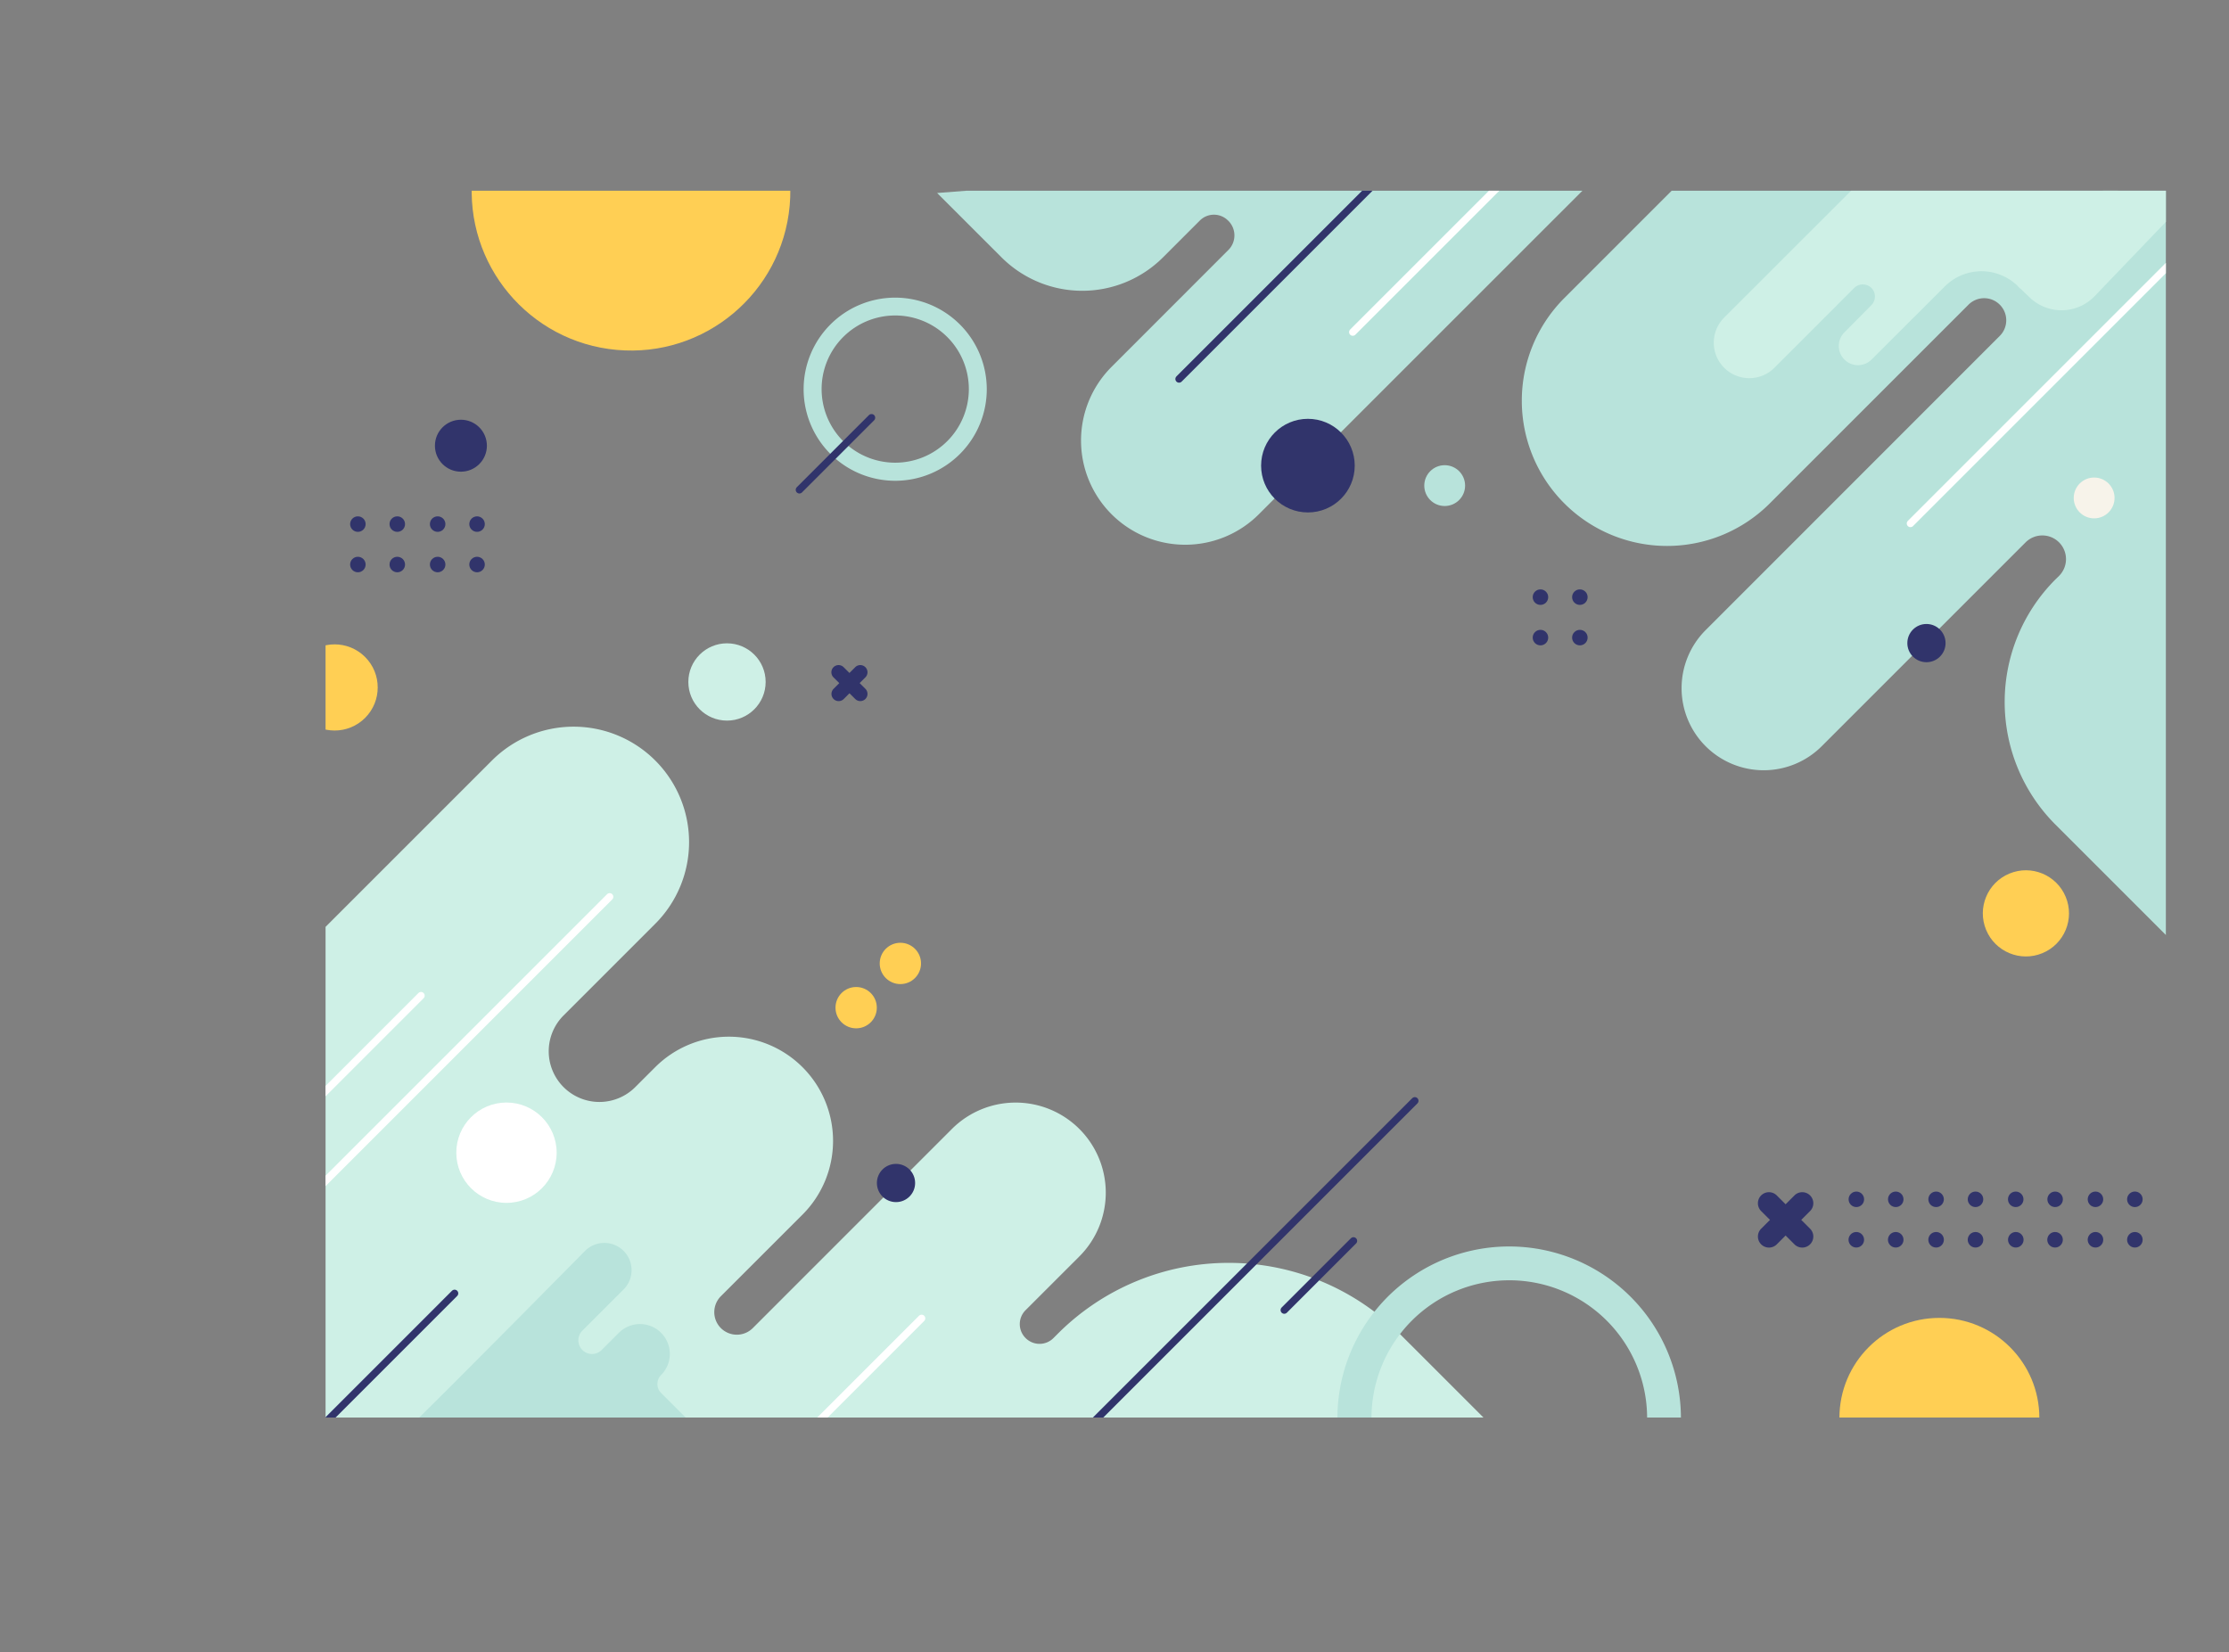 <svg xmlns="http://www.w3.org/2000/svg" xmlns:xlink="http://www.w3.org/1999/xlink" viewBox="0 0 908.41 673.32"><rect x="0" y="0" width="908.41" height="673.32" fill="#808080" stroke="none"/><defs><clipPath id="clip-path" transform="translate(132.68 77.74)"><rect width="750" height="500" fill="none"/></clipPath></defs><g id="OBJECTS"><g clip-path="url(#clip-path)"><line x1="83.47" y1="0.5" x2="46.31" y2="0.5" fill="none" stroke="#606060" stroke-miterlimit="10"/><path d="M249.24.92l26.23,26.22a46.56,46.56,0,0,0,65.84,0l15-15a8.12,8.12,0,0,1,11.48,0l.15.14a8.38,8.38,0,0,1,0,11.86L320.32,71.79a42.47,42.47,0,0,0,0,60.05h0a42.45,42.45,0,0,0,60.05,0L525.86-13.64l32,4.37-53,53a59.18,59.18,0,0,0,0,83.71h0a59.2,59.2,0,0,0,83.71,0l81-81a9,9,0,0,1,12.74,0h0a9,9,0,0,1,0,12.73L562.44,179.08a33.45,33.45,0,0,0,0,47.32h0a33.46,33.46,0,0,0,47.31,0l83.08-83.08a9.65,9.65,0,0,1,13.65,0h0a9.67,9.67,0,0,1,0,13.65L705,158.42a70.66,70.66,0,0,0,0,99.92l62,62V-39.08" transform="translate(132.68 77.74)" fill="#b8e3db"/><circle cx="124.49" cy="0.21" r="64.93" transform="translate(245.76 201.91) rotate(-84.84)" fill="#ffcf54"/><circle cx="790.38" cy="577.88" r="40.74" fill="#ffcf54"/><path d="M232.16,43.57a37.32,37.32,0,1,0,37.31,37.31A37.36,37.36,0,0,0,232.16,43.57Zm0,67.27a30,30,0,1,1,30-30A30,30,0,0,1,232.16,110.84Z" transform="translate(132.68 77.74)" fill="#b8e3db"/><circle cx="692.96" cy="294.53" r="17.56" transform="translate(72.72 365.34) rotate(-22.5)" fill="#ffcf54"/><circle cx="348.92" cy="410.7" r="8.42" fill="#ffcf54"/><circle cx="366.94" cy="392.67" r="8.42" fill="#ffcf54"/><circle cx="3.69" cy="202.45" r="17.56" transform="translate(-9.39 139.64) rotate(-45)" fill="#ffcf54"/><path d="M-14.19,314.22l82-82a47.05,47.05,0,0,1,66.55,0h0a47.05,47.05,0,0,1,0,66.55L97,336.13a20.65,20.65,0,0,0,0,29.21h0a20.65,20.65,0,0,0,29.21,0l8.12-8.11a42.46,42.46,0,0,1,60.06,0h0a42.48,42.48,0,0,1,0,60.06l-33.28,33.27a9.2,9.2,0,0,0,0,13h0a9.2,9.2,0,0,0,13,0l81.15-81.16a36.74,36.74,0,0,1,51.95,0h0a36.73,36.73,0,0,1,0,51.94l-21.92,21.91a8,8,0,0,0,0,11.36h0a8,8,0,0,0,11.37,0l1.81-1.81a98.44,98.44,0,0,1,139.21,0l37.52,37.52H-132.68S-6.89,321.52-14.19,314.22Z" transform="translate(132.68 77.74)" fill="#cef0e6"/><path d="M585.05,409.49h0a4.51,4.51,0,0,1,6.38,0L605,423.05a4.5,4.5,0,0,1,0,6.37h0a4.5,4.5,0,0,1-6.37,0l-13.57-13.56A4.52,4.52,0,0,1,585.05,409.49Z" transform="translate(132.68 77.74)" fill="#31346b"/><path d="M605,409.49h0a4.5,4.5,0,0,1,0,6.37l-13.56,13.56a4.51,4.51,0,0,1-6.38,0h0a4.52,4.52,0,0,1,0-6.37l13.57-13.56A4.5,4.5,0,0,1,605,409.49Z" transform="translate(132.68 77.74)" fill="#31346b"/><path d="M207,194.19h0a2.93,2.93,0,0,1,4.14,0L220,203a2.93,2.93,0,0,1,0,4.15h0a2.93,2.93,0,0,1-4.14,0L207,198.33A2.92,2.92,0,0,1,207,194.19Z" transform="translate(132.68 77.74)" fill="#31346b"/><path d="M220,194.19h0a2.92,2.92,0,0,1,0,4.14l-8.82,8.83a2.93,2.93,0,0,1-4.14,0h0a2.93,2.93,0,0,1,0-4.15l8.82-8.82A2.93,2.93,0,0,1,220,194.19Z" transform="translate(132.68 77.74)" fill="#31346b"/><circle cx="533.03" cy="189.78" r="19.08" fill="#31346b"/><circle cx="105.85" cy="653.47" r="7.51" fill="#31346b"/><circle cx="187.84" cy="181.66" r="10.59" fill="#31346b"/><circle cx="627.8" cy="243.38" r="3.16" fill="#31346b"/><circle cx="627.8" cy="259.87" r="3.16" fill="#31346b"/><circle cx="643.86" cy="243.38" r="3.16" fill="#31346b"/><circle cx="643.86" cy="259.87" r="3.16" fill="#31346b"/><circle cx="178.36" cy="213.61" r="3.16" fill="#31346b"/><circle cx="178.36" cy="230.09" r="3.16" fill="#31346b"/><circle cx="194.42" cy="213.61" r="3.16" fill="#31346b"/><circle cx="194.42" cy="230.09" r="3.16" fill="#31346b"/><circle cx="145.85" cy="213.61" r="3.16" fill="#31346b"/><circle cx="145.85" cy="230.09" r="3.16" fill="#31346b"/><circle cx="161.91" cy="213.61" r="3.16" fill="#31346b"/><circle cx="161.91" cy="230.09" r="3.16" fill="#31346b"/><circle cx="789.04" cy="488.81" r="3.16" fill="#31346b"/><path d="M659.52,427.56a3.16,3.16,0,1,1-3.16-3.16A3.15,3.15,0,0,1,659.52,427.56Z" transform="translate(132.68 77.74)" fill="#31346b"/><circle cx="805.1" cy="488.81" r="3.16" fill="#31346b"/><path d="M675.58,427.56a3.16,3.16,0,1,1-3.16-3.16A3.16,3.16,0,0,1,675.58,427.56Z" transform="translate(132.68 77.74)" fill="#31346b"/><circle cx="756.54" cy="488.81" r="3.16" fill="#31346b"/><path d="M627,427.56a3.16,3.16,0,1,1-3.15-3.16A3.15,3.15,0,0,1,627,427.56Z" transform="translate(132.68 77.74)" fill="#31346b"/><circle cx="772.6" cy="488.81" r="3.16" fill="#31346b"/><path d="M643.07,427.56a3.16,3.16,0,1,1-3.15-3.16A3.15,3.15,0,0,1,643.07,427.56Z" transform="translate(132.68 77.74)" fill="#31346b"/><circle cx="853.99" cy="488.81" r="3.16" fill="#31346b"/><path d="M724.47,427.56a3.16,3.16,0,1,1-3.16-3.16A3.15,3.15,0,0,1,724.47,427.56Z" transform="translate(132.68 77.74)" fill="#31346b"/><path d="M740.53,411.07a3.16,3.16,0,1,1-3.16-3.16A3.16,3.16,0,0,1,740.53,411.07Z" transform="translate(132.68 77.74)" fill="#31346b"/><path d="M740.53,427.56a3.16,3.16,0,1,1-3.16-3.16A3.15,3.15,0,0,1,740.53,427.56Z" transform="translate(132.68 77.74)" fill="#31346b"/><circle cx="821.49" cy="488.81" r="3.16" fill="#31346b"/><path d="M692,427.56a3.16,3.16,0,1,1-3.15-3.16A3.15,3.15,0,0,1,692,427.56Z" transform="translate(132.68 77.74)" fill="#31346b"/><circle cx="837.55" cy="488.81" r="3.16" fill="#31346b"/><path d="M708,427.56a3.16,3.16,0,1,1-3.15-3.16A3.15,3.15,0,0,1,708,427.56Z" transform="translate(132.68 77.74)" fill="#31346b"/><circle cx="365.16" cy="482.16" r="7.79" fill="#31346b"/><circle cx="785.11" cy="262.11" r="7.79" fill="#31346b"/><line x1="778.58" y1="213.36" x2="905.76" y2="86.18" fill="none" stroke="#fff" stroke-linecap="round" stroke-miterlimit="10" stroke-width="3"/><line x1="551.31" y1="135.36" x2="617.9" y2="68.77" fill="none" stroke="#fff" stroke-linecap="round" stroke-miterlimit="10" stroke-width="3"/><line x1="119.21" y1="494.78" x2="248.46" y2="365.52" fill="none" stroke="#fff" stroke-linecap="round" stroke-miterlimit="10" stroke-width="3"/><line x1="259.74" y1="653.19" x2="375.59" y2="537.33" fill="none" stroke="#fff" stroke-linecap="round" stroke-miterlimit="10" stroke-width="3"/><line x1="55.73" y1="521.65" x2="171.58" y2="405.8" fill="none" stroke="#fff" stroke-linecap="round" stroke-miterlimit="10" stroke-width="3"/><circle cx="296.28" cy="277.95" r="15.75" fill="#cef0e6"/><circle cx="588.77" cy="197.92" r="8.32" fill="#b8e3db"/><circle cx="853.45" cy="202.95" r="8.32" fill="#f7f3ea"/><circle cx="206.41" cy="469.81" r="20.45" fill="#fff"/><path d="M482.42,430.29a70,70,0,1,0,69.95,69.95A70,70,0,0,0,482.42,430.29Zm0,126.12a56.17,56.17,0,1,1,56.17-56.17A56.18,56.18,0,0,1,482.42,556.41Z" transform="translate(132.68 77.74)" fill="#b8e3db"/><path d="M30.4,507.35c1.41-.47,54.86-54.51,75.31-75.21a11.11,11.11,0,0,1,15.75-.05h0a11.11,11.11,0,0,1,0,15.71l-16.8,16.8a5.56,5.56,0,0,0,0,7.88h0a5.55,5.55,0,0,0,7.87,0l7-7a12.16,12.16,0,0,1,17.21,0h0a12.17,12.17,0,0,1,0,17.21h0a5.17,5.17,0,0,0,0,7.3l19.7,19.69H28.65" transform="translate(132.68 77.74)" fill="#b8e3db"/><path d="M630.91-9.2,570,51.69a14.46,14.46,0,0,0,0,20.47h0a14.47,14.47,0,0,0,20.46,0L623,39.61a5,5,0,0,1,7,0h0a5,5,0,0,1,0,7L619,57.73a7.82,7.82,0,0,0,0,11.07h0a7.82,7.82,0,0,0,11.07,0L659.91,39a21.14,21.14,0,0,1,29.9,0l.82.82,58-58S630.91-9.87,630.91-9.2Z" transform="translate(132.68 77.74)" fill="#cef0e6"/><line x1="431.92" y1="593.34" x2="576.6" y2="448.66" fill="none" stroke="#31346b" stroke-linecap="round" stroke-miterlimit="10" stroke-width="3"/><line x1="40.59" y1="671.82" x2="185.26" y2="527.14" fill="none" stroke="#31346b" stroke-linecap="round" stroke-miterlimit="10" stroke-width="3"/><line x1="597.69" y1="37.29" x2="480.51" y2="154.47" fill="none" stroke="#31346b" stroke-linecap="round" stroke-miterlimit="10" stroke-width="3"/><line x1="355.18" y1="170.25" x2="325.79" y2="199.64" fill="none" stroke="#31346b" stroke-linecap="round" stroke-miterlimit="10" stroke-width="3"/><line x1="523.39" y1="533.96" x2="551.6" y2="505.75" fill="none" stroke="#31346b" stroke-linecap="round" stroke-miterlimit="10" stroke-width="3"/><path d="M694.41,43.42,689.81,39s49.27-55.73,50.43-56.88,35.49,3.74,35.49,3.74L721,42.94A18.73,18.73,0,0,1,694.41,43.42Z" transform="translate(132.68 77.74)" fill="#cef0e6"/></g></g></svg>